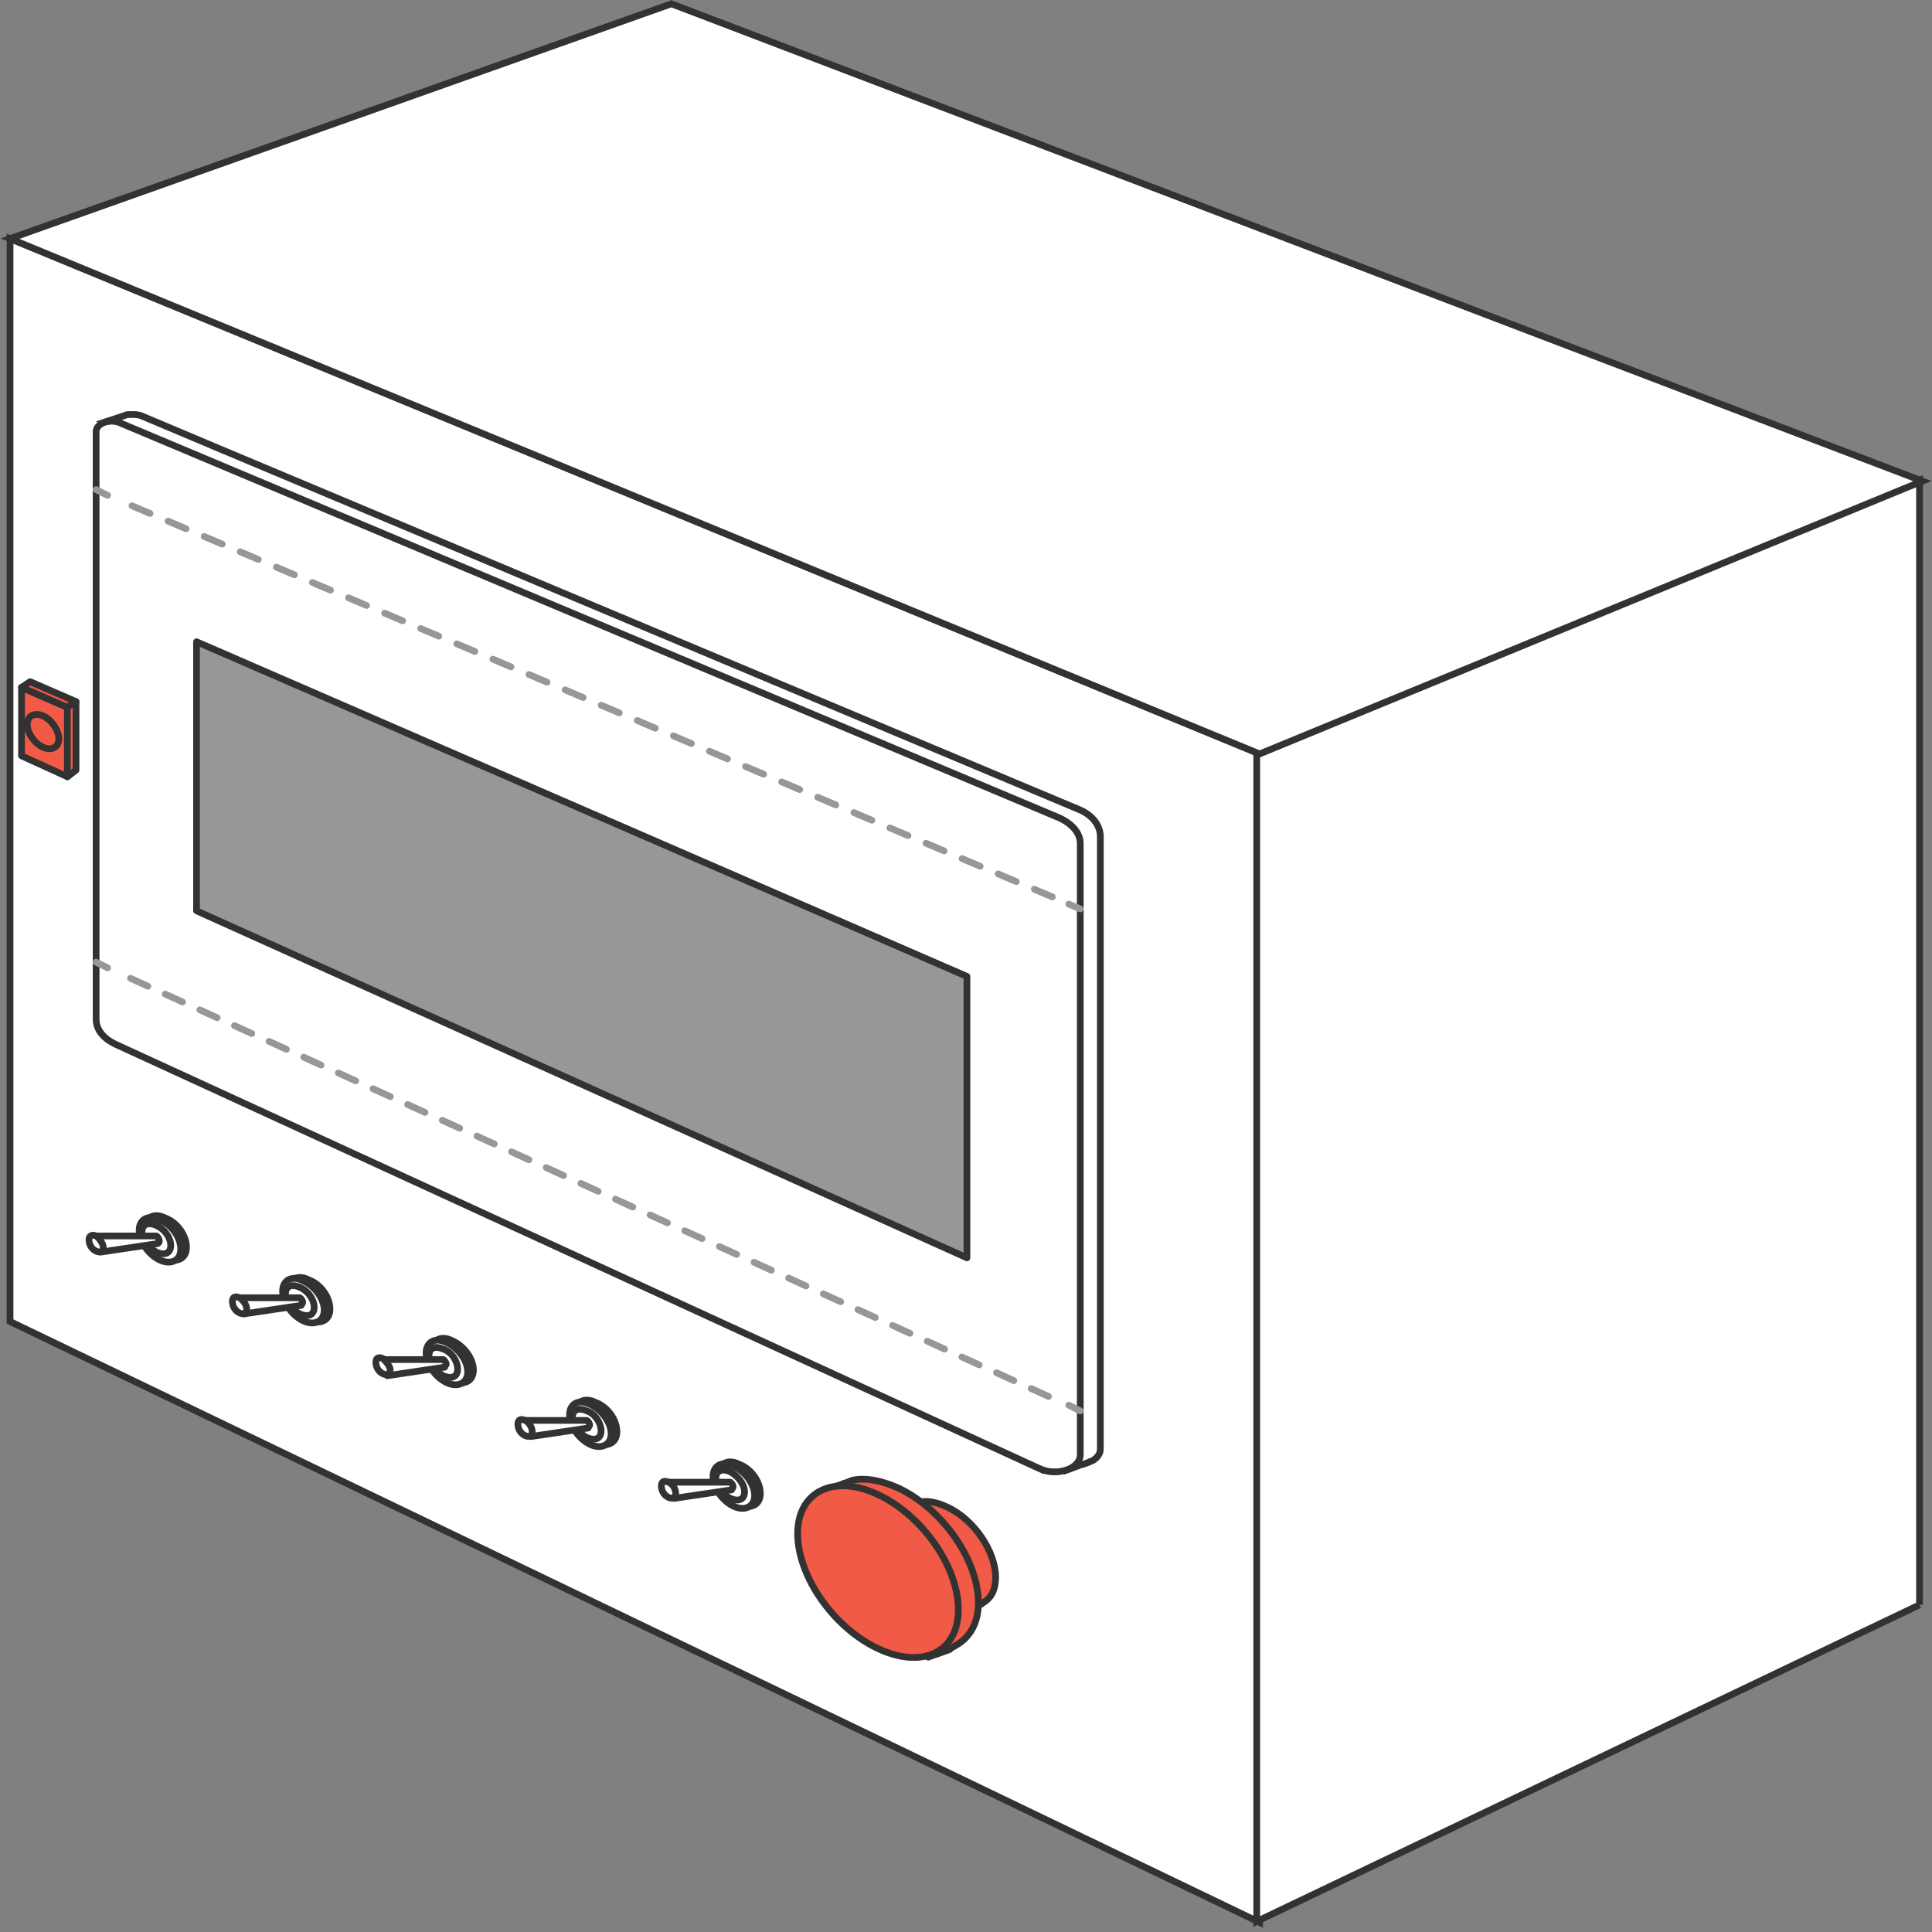 <svg width="201" height="201" fill="none" xmlns="http://www.w3.org/2000/svg"><rect width="100%" height="100%" fill="#808080" stroke="none"/><path d="M131.045 200l-130-62.512V24.827l130 53.61V200z" fill="#fff" stroke="#323232" stroke-width=".7" stroke-miterlimit="10"/><path d="M199.702 166.963l-68.955 32.938V78.338l68.955-28.387v117.012z" fill="#fff" stroke="#323232" stroke-width=".7" stroke-miterlimit="10"/><path d="M200 50.05L69.85.395 1.046 24.826l130 53.611L200 50.05zm-87.612 34.223L22.836 46.686l-8.21-3.462s-.298-.098-.745-.098h-.299c-.299 0-.448 0-.597.099l-2.09.692 1.194.593v60.831c0 .989.747 1.978 1.94 2.572l96.27 44.214c.298.099.447.197.746.197v.594l1.343-.495c.448-.099.896-.296 1.343-.494.448-.297.747-.693.747-1.187v-63.7c0-1.088-.747-2.175-2.09-2.769z" fill="#fff" stroke="#323232" stroke-width=".7" stroke-miterlimit="10"/><path d="M108.209 152.819L11.94 108.605c-1.194-.593-1.94-1.483-1.94-2.571V44.906c0-.89 1.492-1.385 2.537-.89l97.612 41.048c1.343.594 2.239 1.583 2.239 2.67v63.601c0 1.484-2.388 2.275-4.179 1.484z" fill="#fff" stroke="#323232" stroke-width=".7" stroke-miterlimit="10"/><path d="M10 100.099l1.194.593" stroke="#979797" stroke-width=".7" stroke-linecap="round" stroke-linejoin="round"/><path d="M13.582 101.78L110 145.697" stroke="#979797" stroke-width=".7" stroke-linecap="round" stroke-linejoin="round" stroke-dasharray="1.98 1.98"/><path d="M111.194 146.192l1.194.593M10 50.94l1.194.593" stroke="#979797" stroke-width=".7" stroke-linecap="round" stroke-linejoin="round"/><path d="M13.731 52.621l96.12 40.85" stroke="#979797" stroke-width=".7" stroke-linecap="round" stroke-linejoin="round" stroke-dasharray="2.04 2.04"/><path d="M111.194 94.065l1.194.495" stroke="#979797" stroke-width=".7" stroke-linecap="round" stroke-linejoin="round"/><path d="M100.597 130.861L20.448 94.758V66.766l80.149 34.817v29.278z" fill="#979797" stroke="#323232" stroke-width=".7" stroke-miterlimit="10" stroke-linecap="round" stroke-linejoin="round"/><path d="M7.015 80.811l-4.776-2.176v-7.122l4.776 2.078v7.22z" fill="#F05A46" stroke="#323232" stroke-width=".7" stroke-miterlimit="10" stroke-linecap="round" stroke-linejoin="round"/><path d="M7.015 73.59l.896-.593-4.777-2.077-.895.593 4.776 2.078z" fill="#F05A46" stroke="#323232" stroke-width=".7" stroke-miterlimit="10" stroke-linecap="round" stroke-linejoin="round"/><path d="M7.015 80.811l.895-.692v-7.122l-.895.594v7.22zm95.224 85.955c.895-.495 1.343-1.385 1.343-2.671 0-2.671-2.239-6.034-5.074-7.32-1.045-.494-2.09-.692-2.836-.494l-.448.198s-.15 0-.15.099l-1.044.296.15.297c-.449.495-.747 1.187-.747 2.077 0 2.671 2.239 5.935 5.075 7.32.597.296 1.044.395 1.641.494l.299.396 1.343-.495c.149 0 .299 0 .448-.197z" fill="#F05A46" stroke="#323232" stroke-width=".7" stroke-miterlimit="10" stroke-linecap="round" stroke-linejoin="round"/><path d="M99.552 171.118c1.344-.792 2.239-2.275 2.239-4.352 0-4.451-3.731-9.793-8.358-11.969-1.791-.791-3.433-1.088-4.776-.791l-.746.297c-.15 0-.299.099-.299.099l-1.642.593.299.594c-.747.791-1.045 1.978-1.045 3.363 0 4.352 3.731 9.693 8.358 11.968.896.396 1.791.692 2.538.791l.447.693 2.24-.792c.148-.198.447-.296.745-.494z" fill="#F05A46" stroke="#323232" stroke-width=".7" stroke-miterlimit="10" stroke-linecap="round" stroke-linejoin="round"/><path d="M99.701 167.458c0 4.451-3.73 6.231-8.358 4.055-4.627-2.176-8.358-7.517-8.358-11.968 0-4.352 3.731-6.231 8.358-4.055 4.627 2.176 8.358 7.517 8.358 11.968z" fill="#F05A46" stroke="#323232" stroke-width=".7" stroke-miterlimit="10"/><path d="M6.12 76.855c0 .89-.747 1.285-1.642.89-.896-.396-1.642-1.484-1.642-2.374 0-.89.746-1.286 1.642-.89.895.395 1.641 1.483 1.641 2.374z" fill="#F05A46" stroke="#323232" stroke-width=".7" stroke-miterlimit="10" stroke-linecap="round" stroke-linejoin="round"/><path d="M79.104 155.391c0 1.187-1.044 1.681-2.239 1.088-1.194-.594-2.089-1.979-2.089-3.067s.895-1.681 2.09-1.088c1.343.495 2.238 1.88 2.238 3.067z" fill="#fff" stroke="#323232" stroke-width=".7" stroke-miterlimit="10" stroke-linecap="round" stroke-linejoin="round"/><path d="M78.508 155.589c0 1.186-1.045 1.681-2.24 1.088-1.193-.594-2.089-1.979-2.089-3.067s.896-1.681 2.09-1.088c1.194.495 2.239 1.88 2.239 3.067z" fill="#fff" stroke="#323232" stroke-width=".7" stroke-miterlimit="10" stroke-linecap="round" stroke-linejoin="round"/><path d="M77.463 155.193c0 .791-.597 1.088-1.493.692-.746-.395-1.492-1.286-1.492-2.077 0-.791.597-1.088 1.492-.692.746.395 1.493 1.286 1.493 2.077z" fill="#fff" stroke="#323232" stroke-width=".7" stroke-miterlimit="10" stroke-linecap="round" stroke-linejoin="round"/><path d="M76.269 154.698c0-.198-.15-.395-.299-.494h-6.716l.895 1.681 5.97-.89c0-.099.15-.198.15-.297z" fill="#fff" stroke="#323232" stroke-width=".7" stroke-miterlimit="10" stroke-linecap="round" stroke-linejoin="round"/><path d="M70.299 155.391c0 .395-.299.593-.747.395-.447-.197-.746-.692-.746-1.187 0-.494.299-.593.746-.395.448.198.747.692.747 1.187zm-6.119-6.43c0 1.187-1.046 1.682-2.24 1.088-1.194-.593-2.09-1.978-2.09-3.066 0-1.088.896-1.681 2.09-1.088 1.344.495 2.24 1.879 2.24 3.066z" fill="#fff" stroke="#323232" stroke-width=".7" stroke-miterlimit="10" stroke-linecap="round" stroke-linejoin="round"/><path d="M63.583 149.159c0 1.187-1.045 1.682-2.24 1.088-1.193-.593-2.089-1.978-2.089-3.066 0-1.088.896-1.681 2.09-1.088 1.194.495 2.239 1.879 2.239 3.066z" fill="#fff" stroke="#323232" stroke-width=".7" stroke-miterlimit="10" stroke-linecap="round" stroke-linejoin="round"/><path d="M62.538 148.863c0 .791-.597 1.088-1.493.692-.746-.396-1.493-1.286-1.493-2.077 0-.792.598-1.088 1.493-.693.895.297 1.492 1.286 1.492 2.078z" fill="#fff" stroke="#323232" stroke-width=".7" stroke-miterlimit="10" stroke-linecap="round" stroke-linejoin="round"/><path d="M61.344 148.269c0-.198-.15-.396-.299-.494H54.33l.895 1.681 5.97-.89c0-.099.15-.198.15-.297z" fill="#fff" stroke="#323232" stroke-width=".7" stroke-miterlimit="10" stroke-linecap="round" stroke-linejoin="round"/><path d="M55.373 148.961c0 .396-.298.594-.746.396-.448-.198-.746-.692-.746-1.187 0-.494.298-.593.746-.396.448.198.746.792.746 1.187zm-6.119-6.429c0 1.187-1.045 1.682-2.239 1.088-1.194-.593-2.09-1.978-2.09-3.066 0-1.088.896-1.682 2.09-1.088 1.343.593 2.239 1.978 2.239 3.066z" fill="#fff" stroke="#323232" stroke-width=".7" stroke-miterlimit="10" stroke-linecap="round" stroke-linejoin="round"/><path d="M48.657 142.73c0 1.187-1.045 1.681-2.24 1.088-1.193-.593-2.089-1.978-2.089-3.066 0-1.088.896-1.682 2.09-1.088 1.194.494 2.239 1.879 2.239 3.066z" fill="#fff" stroke="#323232" stroke-width=".7" stroke-miterlimit="10" stroke-linecap="round" stroke-linejoin="round"/><path d="M47.612 142.433c0 .792-.597 1.088-1.493.693-.746-.396-1.492-1.286-1.492-2.077 0-.792.596-1.089 1.492-.693.896.297 1.493 1.286 1.493 2.077z" fill="#fff" stroke="#323232" stroke-width=".7" stroke-miterlimit="10" stroke-linecap="round" stroke-linejoin="round"/><path d="M46.418 141.939c0-.198-.15-.396-.299-.495h-6.716l.895 1.682 5.97-.891c0-.197.15-.197.15-.296z" fill="#fff" stroke="#323232" stroke-width=".7" stroke-miterlimit="10" stroke-linecap="round" stroke-linejoin="round"/><path d="M40.597 142.532c0 .396-.299.594-.746.396-.448-.198-.747-.693-.747-1.187 0-.495.299-.594.747-.396.298.297.746.792.746 1.187zm-6.269-6.33c0 1.187-1.045 1.681-2.239 1.088-1.194-.594-2.09-1.978-2.09-3.066 0-1.088.896-1.682 2.09-1.088 1.344.494 2.24 1.879 2.24 3.066z" fill="#fff" stroke="#323232" stroke-width=".7" stroke-miterlimit="10" stroke-linecap="round" stroke-linejoin="round"/><path d="M33.73 136.301c0 1.187-1.044 1.681-2.238 1.088-1.194-.594-2.09-1.979-2.09-3.067s.896-1.681 2.09-1.088c1.343.594 2.239 1.979 2.239 3.067z" fill="#fff" stroke="#323232" stroke-width=".7" stroke-miterlimit="10" stroke-linecap="round" stroke-linejoin="round"/><path d="M32.686 136.004c0 .791-.597 1.088-1.493.692-.746-.395-1.492-1.285-1.492-2.077 0-.791.597-1.088 1.492-.692.896.395 1.493 1.286 1.493 2.077z" fill="#fff" stroke="#323232" stroke-width=".7" stroke-miterlimit="10" stroke-linecap="round" stroke-linejoin="round"/><path d="M31.492 135.509c0-.197-.15-.395-.299-.494h-6.716l.895 1.681 5.97-.89c0-.099.15-.198.15-.297z" fill="#fff" stroke="#323232" stroke-width=".7" stroke-miterlimit="10" stroke-linecap="round" stroke-linejoin="round"/><path d="M25.671 136.202c0 .395-.298.593-.746.395-.448-.197-.746-.692-.746-1.187 0-.494.298-.593.746-.395.299.198.746.692.746 1.187zm-6.268-6.429c0 1.186-1.044 1.681-2.238 1.088-1.194-.594-2.09-1.979-2.09-3.067s.896-1.681 2.09-1.088c1.343.495 2.238 1.88 2.238 3.067z" fill="#fff" stroke="#323232" stroke-width=".7" stroke-miterlimit="10" stroke-linecap="round" stroke-linejoin="round"/><path d="M18.806 129.97c0 1.187-1.045 1.682-2.239 1.088-1.194-.593-2.09-1.978-2.09-3.066 0-1.088.896-1.681 2.09-1.088 1.344.495 2.24 1.879 2.24 3.066z" fill="#fff" stroke="#323232" stroke-width=".7" stroke-miterlimit="10" stroke-linecap="round" stroke-linejoin="round"/><path d="M17.761 129.575c0 .791-.597 1.088-1.492.692-.747-.396-1.493-1.286-1.493-2.077 0-.791.597-1.088 1.493-.693.895.396 1.492 1.286 1.492 2.078z" fill="#fff" stroke="#323232" stroke-width=".7" stroke-miterlimit="10" stroke-linecap="round" stroke-linejoin="round"/><path d="M16.567 129.08c0-.198-.149-.395-.298-.494H9.552l.896 1.681 5.97-.89c.15-.099.15-.198.15-.297z" fill="#fff" stroke="#323232" stroke-width=".7" stroke-miterlimit="10" stroke-linecap="round" stroke-linejoin="round"/><path d="M10.746 129.772c0 .396-.298.594-.746.396-.448-.198-.746-.692-.746-1.187 0-.395.298-.593.746-.395.299.197.746.791.746 1.186z" fill="#fff" stroke="#323232" stroke-width=".7" stroke-miterlimit="10" stroke-linecap="round" stroke-linejoin="round"/></svg>